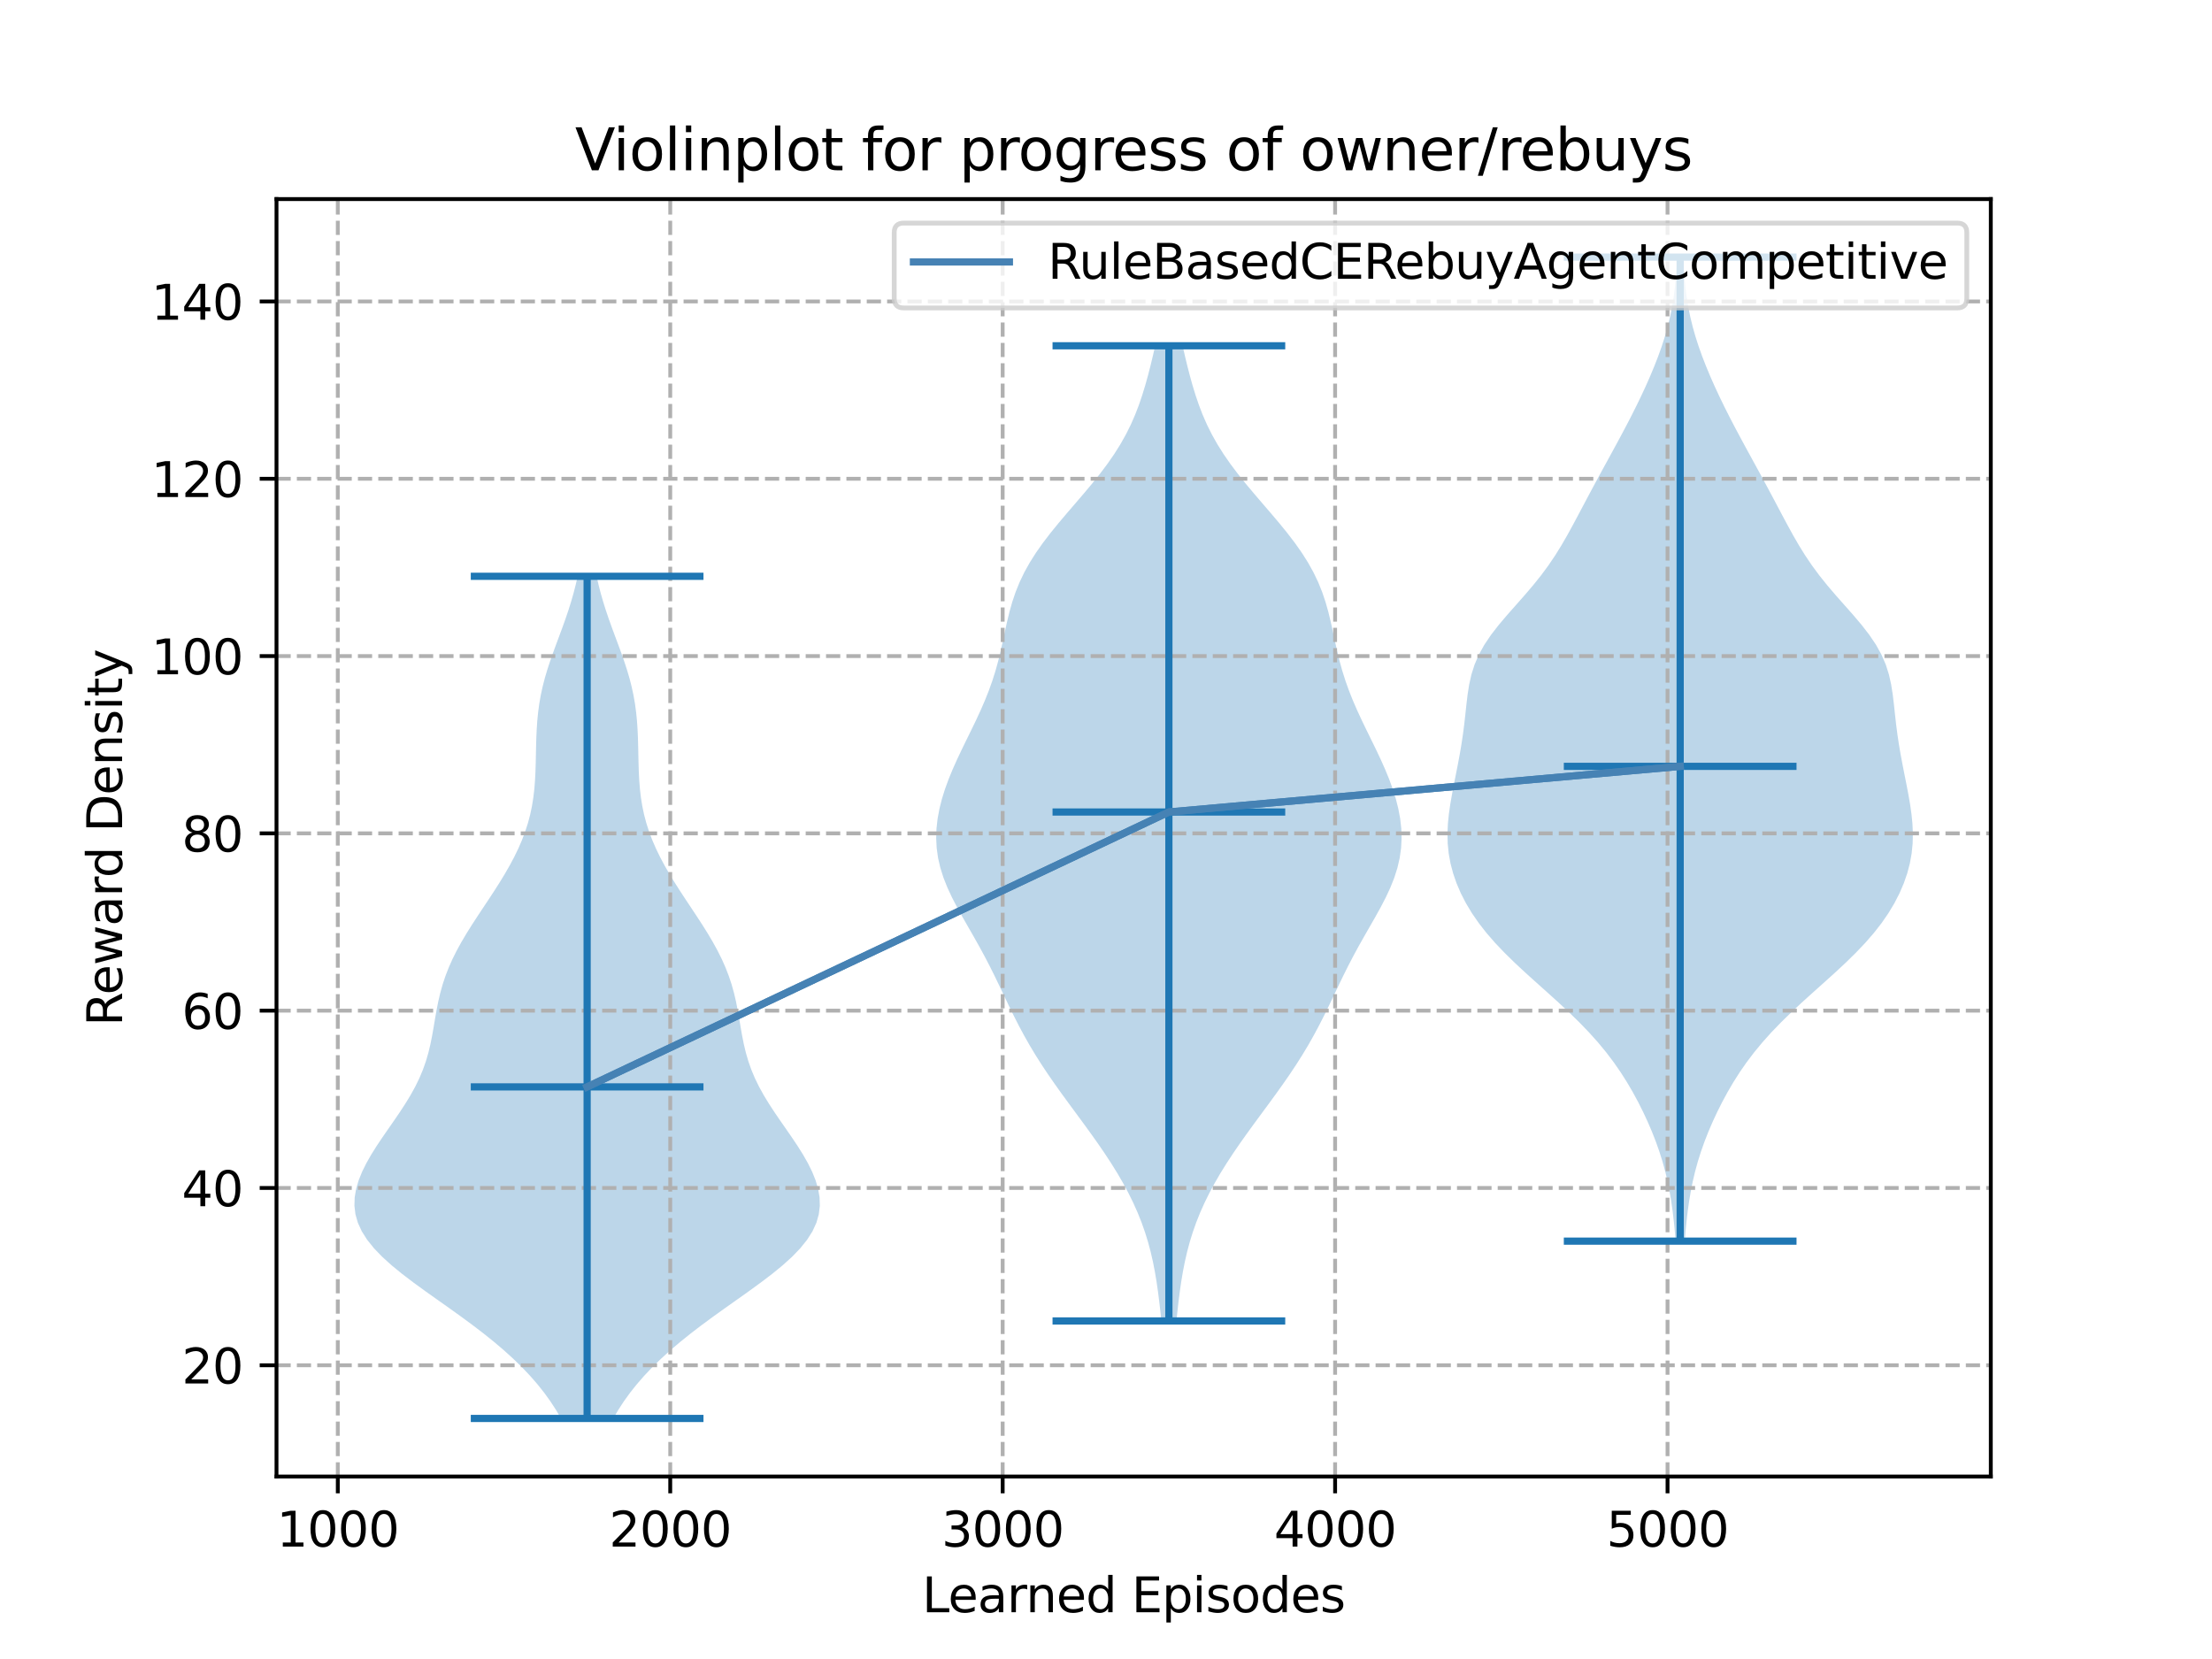 <?xml version="1.0" encoding="utf-8" standalone="no"?>
<!DOCTYPE svg PUBLIC "-//W3C//DTD SVG 1.1//EN"
  "http://www.w3.org/Graphics/SVG/1.1/DTD/svg11.dtd">
<svg xmlns:xlink="http://www.w3.org/1999/xlink" width="460.8pt" height="345.6pt" viewBox="0 0 460.8 345.6" xmlns="http://www.w3.org/2000/svg" version="1.1">
 <defs>
  <style type="text/css">*{stroke-linejoin: round; stroke-linecap: butt}</style>
 </defs>
 <g id="figure_1">
  <g id="patch_1">
   <path d="M 0 345.6 
L 460.8 345.6 
L 460.8 0 
L 0 0 
z
" style="fill: #ffffff"/>
  </g>
  <g id="axes_1">
   <g id="patch_2">
    <path d="M 57.6 307.584 
L 414.72 307.584 
L 414.72 41.472 
L 57.6 41.472 
z
" style="fill: #ffffff"/>
   </g>
   <g id="PolyCollection_1">
    <path d="M 127.763 295.488 
L 116.856 295.488 
L 115.825 293.716 
L 114.673 291.944 
L 113.396 290.172 
L 111.988 288.4 
L 110.447 286.627 
L 108.768 284.855 
L 106.952 283.083 
L 105 281.311 
L 102.916 279.539 
L 100.708 277.767 
L 98.389 275.995 
L 95.98 274.223 
L 93.507 272.451 
L 91.003 270.679 
L 88.51 268.906 
L 86.075 267.134 
L 83.748 265.362 
L 81.581 263.59 
L 79.623 261.818 
L 77.915 260.046 
L 76.489 258.274 
L 75.366 256.502 
L 74.553 254.73 
L 74.046 252.958 
L 73.833 251.185 
L 73.891 249.413 
L 74.197 247.641 
L 74.721 245.869 
L 75.435 244.097 
L 76.311 242.325 
L 77.319 240.553 
L 78.429 238.781 
L 79.613 237.009 
L 80.837 235.237 
L 82.07 233.464 
L 83.281 231.692 
L 84.439 229.92 
L 85.518 228.148 
L 86.497 226.376 
L 87.362 224.604 
L 88.105 222.832 
L 88.729 221.06 
L 89.244 219.288 
L 89.668 217.515 
L 90.022 215.743 
L 90.334 213.971 
L 90.631 212.199 
L 90.943 210.427 
L 91.294 208.655 
L 91.707 206.883 
L 92.2 205.111 
L 92.787 203.339 
L 93.473 201.567 
L 94.26 199.794 
L 95.146 198.022 
L 96.119 196.25 
L 97.169 194.478 
L 98.278 192.706 
L 99.43 190.934 
L 100.604 189.162 
L 101.781 187.39 
L 102.943 185.618 
L 104.073 183.846 
L 105.154 182.073 
L 106.173 180.301 
L 107.118 178.529 
L 107.979 176.757 
L 108.746 174.985 
L 109.415 173.213 
L 109.984 171.441 
L 110.452 169.669 
L 110.823 167.897 
L 111.106 166.125 
L 111.312 164.352 
L 111.452 162.58 
L 111.543 160.808 
L 111.599 159.036 
L 111.638 157.264 
L 111.675 155.492 
L 111.726 153.72 
L 111.805 151.948 
L 111.925 150.176 
L 112.099 148.403 
L 112.337 146.631 
L 112.645 144.859 
L 113.027 143.087 
L 113.482 141.315 
L 114.004 139.543 
L 114.583 137.771 
L 115.206 135.999 
L 115.856 134.227 
L 116.517 132.455 
L 117.173 130.682 
L 117.807 128.91 
L 118.407 127.138 
L 118.965 125.366 
L 119.474 123.594 
L 119.93 121.822 
L 120.335 120.05 
L 124.284 120.05 
L 124.284 120.05 
L 124.688 121.822 
L 125.145 123.594 
L 125.654 125.366 
L 126.211 127.138 
L 126.812 128.91 
L 127.446 130.682 
L 128.101 132.455 
L 128.762 134.227 
L 129.413 135.999 
L 130.036 137.771 
L 130.615 139.543 
L 131.137 141.315 
L 131.591 143.087 
L 131.973 144.859 
L 132.282 146.631 
L 132.519 148.403 
L 132.694 150.176 
L 132.814 151.948 
L 132.893 153.72 
L 132.943 155.492 
L 132.98 157.264 
L 133.019 159.036 
L 133.076 160.808 
L 133.167 162.58 
L 133.307 164.352 
L 133.512 166.125 
L 133.795 167.897 
L 134.167 169.669 
L 134.635 171.441 
L 135.203 173.213 
L 135.872 174.985 
L 136.64 176.757 
L 137.5 178.529 
L 138.445 180.301 
L 139.465 182.073 
L 140.546 183.846 
L 141.676 185.618 
L 142.838 187.39 
L 144.015 189.162 
L 145.189 190.934 
L 146.34 192.706 
L 147.45 194.478 
L 148.499 196.25 
L 149.473 198.022 
L 150.358 199.794 
L 151.146 201.567 
L 151.832 203.339 
L 152.418 205.111 
L 152.912 206.883 
L 153.325 208.655 
L 153.676 210.427 
L 153.987 212.199 
L 154.285 213.971 
L 154.597 215.743 
L 154.951 217.515 
L 155.374 219.288 
L 155.89 221.06 
L 156.514 222.832 
L 157.257 224.604 
L 158.121 226.376 
L 159.1 228.148 
L 160.179 229.92 
L 161.337 231.692 
L 162.548 233.464 
L 163.782 235.237 
L 165.006 237.009 
L 166.189 238.781 
L 167.3 240.553 
L 168.308 242.325 
L 169.183 244.097 
L 169.898 245.869 
L 170.422 247.641 
L 170.727 249.413 
L 170.786 251.185 
L 170.572 252.958 
L 170.066 254.73 
L 169.253 256.502 
L 168.13 258.274 
L 166.704 260.046 
L 164.996 261.818 
L 163.037 263.59 
L 160.871 265.362 
L 158.544 267.134 
L 156.109 268.906 
L 153.615 270.679 
L 151.112 272.451 
L 148.638 274.223 
L 146.229 275.995 
L 143.911 277.767 
L 141.703 279.539 
L 139.619 281.311 
L 137.666 283.083 
L 135.85 284.855 
L 134.172 286.627 
L 132.63 288.4 
L 131.223 290.172 
L 129.945 291.944 
L 128.794 293.716 
L 127.763 295.488 
z
" clip-path="url(#pac51ad32ce)" style="fill: #1f77b4; fill-opacity: 0.3"/>
   </g>
   <g id="PolyCollection_2">
    <path d="M 245.068 275.174 
L 241.933 275.174 
L 241.719 273.122 
L 241.484 271.07 
L 241.223 269.018 
L 240.925 266.966 
L 240.581 264.915 
L 240.18 262.863 
L 239.71 260.811 
L 239.163 258.759 
L 238.53 256.707 
L 237.806 254.655 
L 236.986 252.603 
L 236.07 250.551 
L 235.058 248.499 
L 233.953 246.447 
L 232.76 244.395 
L 231.487 242.344 
L 230.142 240.292 
L 228.735 238.24 
L 227.279 236.188 
L 225.789 234.136 
L 224.279 232.084 
L 222.767 230.032 
L 221.268 227.98 
L 219.8 225.928 
L 218.376 223.876 
L 217.009 221.824 
L 215.707 219.773 
L 214.475 217.721 
L 213.312 215.669 
L 212.214 213.617 
L 211.17 211.565 
L 210.167 209.513 
L 209.187 207.461 
L 208.211 205.409 
L 207.22 203.357 
L 206.197 201.305 
L 205.131 199.253 
L 204.018 197.202 
L 202.865 195.15 
L 201.688 193.098 
L 200.515 191.046 
L 199.377 188.994 
L 198.313 186.942 
L 197.358 184.89 
L 196.543 182.838 
L 195.892 180.786 
L 195.419 178.734 
L 195.131 176.683 
L 195.024 174.631 
L 195.092 172.579 
L 195.323 170.527 
L 195.704 168.475 
L 196.222 166.423 
L 196.864 164.371 
L 197.614 162.319 
L 198.456 160.267 
L 199.372 158.215 
L 200.341 156.163 
L 201.341 154.112 
L 202.348 152.06 
L 203.338 150.008 
L 204.288 147.956 
L 205.178 145.904 
L 205.995 143.852 
L 206.728 141.8 
L 207.376 139.748 
L 207.945 137.696 
L 208.447 135.644 
L 208.905 133.592 
L 209.344 131.541 
L 209.796 129.489 
L 210.296 127.437 
L 210.877 125.385 
L 211.57 123.333 
L 212.399 121.281 
L 213.381 119.229 
L 214.524 117.177 
L 215.825 115.125 
L 217.273 113.073 
L 218.845 111.021 
L 220.516 108.97 
L 222.251 106.918 
L 224.016 104.866 
L 225.775 102.814 
L 227.492 100.762 
L 229.136 98.71 
L 230.68 96.658 
L 232.104 94.606 
L 233.396 92.554 
L 234.551 90.502 
L 235.572 88.45 
L 236.469 86.399 
L 237.258 84.347 
L 237.956 82.295 
L 238.582 80.243 
L 239.152 78.191 
L 239.68 76.139 
L 240.173 74.087 
L 240.637 72.035 
L 246.364 72.035 
L 246.364 72.035 
L 246.828 74.087 
L 247.322 76.139 
L 247.849 78.191 
L 248.419 80.243 
L 249.045 82.295 
L 249.744 84.347 
L 250.532 86.399 
L 251.43 88.45 
L 252.451 90.502 
L 253.606 92.554 
L 254.897 94.606 
L 256.321 96.658 
L 257.866 98.71 
L 259.51 100.762 
L 261.227 102.814 
L 262.985 104.866 
L 264.75 106.918 
L 266.486 108.97 
L 268.156 111.021 
L 269.729 113.073 
L 271.176 115.125 
L 272.477 117.177 
L 273.62 119.229 
L 274.603 121.281 
L 275.432 123.333 
L 276.124 125.385 
L 276.706 127.437 
L 277.205 129.489 
L 277.658 131.541 
L 278.097 133.592 
L 278.554 135.644 
L 279.057 137.696 
L 279.625 139.748 
L 280.274 141.8 
L 281.007 143.852 
L 281.823 145.904 
L 282.714 147.956 
L 283.664 150.008 
L 284.653 152.06 
L 285.66 154.112 
L 286.66 156.163 
L 287.63 158.215 
L 288.546 160.267 
L 289.388 162.319 
L 290.138 164.371 
L 290.779 166.423 
L 291.297 168.475 
L 291.679 170.527 
L 291.91 172.579 
L 291.977 174.631 
L 291.871 176.683 
L 291.582 178.734 
L 291.11 180.786 
L 290.459 182.838 
L 289.644 184.89 
L 288.689 186.942 
L 287.624 188.994 
L 286.487 191.046 
L 285.313 193.098 
L 284.137 195.15 
L 282.984 197.202 
L 281.871 199.253 
L 280.805 201.305 
L 279.782 203.357 
L 278.791 205.409 
L 277.815 207.461 
L 276.835 209.513 
L 275.831 211.565 
L 274.788 213.617 
L 273.689 215.669 
L 272.527 217.721 
L 271.295 219.773 
L 269.993 221.824 
L 268.626 223.876 
L 267.202 225.928 
L 265.733 227.98 
L 264.235 230.032 
L 262.722 232.084 
L 261.212 234.136 
L 259.722 236.188 
L 258.267 238.24 
L 256.86 240.292 
L 255.514 242.344 
L 254.241 244.395 
L 253.048 246.447 
L 251.943 248.499 
L 250.931 250.551 
L 250.015 252.603 
L 249.196 254.655 
L 248.471 256.707 
L 247.839 258.759 
L 247.291 260.811 
L 246.822 262.863 
L 246.42 264.915 
L 246.076 266.966 
L 245.779 269.018 
L 245.517 271.07 
L 245.283 273.122 
L 245.068 275.174 
z
" clip-path="url(#pac51ad32ce)" style="fill: #1f77b4; fill-opacity: 0.3"/>
   </g>
   <g id="PolyCollection_3">
    <path d="M 350.952 258.554 
L 349.069 258.554 
L 348.892 256.483 
L 348.686 254.413 
L 348.443 252.342 
L 348.153 250.271 
L 347.807 248.201 
L 347.393 246.13 
L 346.905 244.06 
L 346.336 241.989 
L 345.686 239.919 
L 344.953 237.848 
L 344.141 235.777 
L 343.253 233.707 
L 342.29 231.636 
L 341.251 229.566 
L 340.129 227.495 
L 338.916 225.425 
L 337.599 223.354 
L 336.163 221.284 
L 334.594 219.213 
L 332.884 217.142 
L 331.027 215.072 
L 329.03 213.001 
L 326.908 210.931 
L 324.686 208.86 
L 322.397 206.79 
L 320.083 204.719 
L 317.789 202.648 
L 315.563 200.578 
L 313.446 198.507 
L 311.474 196.437 
L 309.673 194.366 
L 308.056 192.296 
L 306.627 190.225 
L 305.383 188.155 
L 304.32 186.084 
L 303.431 184.013 
L 302.714 181.943 
L 302.168 179.872 
L 301.792 177.802 
L 301.584 175.731 
L 301.534 173.661 
L 301.625 171.59 
L 301.833 169.519 
L 302.132 167.449 
L 302.494 165.378 
L 302.892 163.308 
L 303.304 161.237 
L 303.712 159.167 
L 304.098 157.096 
L 304.451 155.026 
L 304.761 152.955 
L 305.028 150.884 
L 305.261 148.814 
L 305.482 146.743 
L 305.731 144.673 
L 306.057 142.602 
L 306.52 140.532 
L 307.176 138.461 
L 308.068 136.39 
L 309.216 134.32 
L 310.611 132.249 
L 312.217 130.179 
L 313.972 128.108 
L 315.802 126.038 
L 317.632 123.967 
L 319.398 121.897 
L 321.056 119.826 
L 322.583 117.755 
L 323.981 115.685 
L 325.265 113.614 
L 326.463 111.544 
L 327.602 109.473 
L 328.709 107.403 
L 329.806 105.332 
L 330.904 103.261 
L 332.012 101.191 
L 333.131 99.12 
L 334.259 97.05 
L 335.391 94.979 
L 336.521 92.909 
L 337.639 90.838 
L 338.739 88.768 
L 339.813 86.697 
L 340.854 84.626 
L 341.858 82.556 
L 342.82 80.485 
L 343.736 78.415 
L 344.601 76.344 
L 345.408 74.274 
L 346.15 72.203 
L 346.819 70.132 
L 347.406 68.062 
L 347.909 65.991 
L 348.326 63.921 
L 348.662 61.85 
L 348.924 59.78 
L 349.125 57.709 
L 349.278 55.639 
L 349.396 53.568 
L 350.625 53.568 
L 350.625 53.568 
L 350.743 55.639 
L 350.896 57.709 
L 351.097 59.78 
L 351.36 61.85 
L 351.695 63.921 
L 352.112 65.991 
L 352.615 68.062 
L 353.203 70.132 
L 353.871 72.203 
L 354.613 74.274 
L 355.42 76.344 
L 356.285 78.415 
L 357.201 80.485 
L 358.163 82.556 
L 359.167 84.626 
L 360.208 86.697 
L 361.282 88.768 
L 362.382 90.838 
L 363.501 92.909 
L 364.63 94.979 
L 365.762 97.05 
L 366.89 99.12 
L 368.009 101.191 
L 369.117 103.261 
L 370.216 105.332 
L 371.312 107.403 
L 372.419 109.473 
L 373.559 111.544 
L 374.756 113.614 
L 376.04 115.685 
L 377.438 117.755 
L 378.966 119.826 
L 380.623 121.897 
L 382.39 123.967 
L 384.22 126.038 
L 386.049 128.108 
L 387.804 130.179 
L 389.41 132.249 
L 390.805 134.32 
L 391.953 136.39 
L 392.845 138.461 
L 393.501 140.532 
L 393.964 142.602 
L 394.291 144.673 
L 394.539 146.743 
L 394.761 148.814 
L 394.993 150.884 
L 395.26 152.955 
L 395.571 155.026 
L 395.923 157.096 
L 396.31 159.167 
L 396.717 161.237 
L 397.129 163.308 
L 397.528 165.378 
L 397.89 167.449 
L 398.188 169.519 
L 398.397 171.59 
L 398.487 173.661 
L 398.437 175.731 
L 398.229 177.802 
L 397.854 179.872 
L 397.308 181.943 
L 396.59 184.013 
L 395.701 186.084 
L 394.638 188.155 
L 393.395 190.225 
L 391.966 192.296 
L 390.349 194.366 
L 388.547 196.437 
L 386.575 198.507 
L 384.459 200.578 
L 382.232 202.648 
L 379.939 204.719 
L 377.625 206.79 
L 375.336 208.86 
L 373.113 210.931 
L 370.991 213.001 
L 368.994 215.072 
L 367.138 217.142 
L 365.427 219.213 
L 363.858 221.284 
L 362.422 223.354 
L 361.105 225.425 
L 359.892 227.495 
L 358.771 229.566 
L 357.731 231.636 
L 356.768 233.707 
L 355.88 235.777 
L 355.068 237.848 
L 354.336 239.919 
L 353.685 241.989 
L 353.117 244.06 
L 352.628 246.13 
L 352.215 248.201 
L 351.868 250.271 
L 351.578 252.342 
L 351.336 254.413 
L 351.13 256.483 
L 350.952 258.554 
z
" clip-path="url(#pac51ad32ce)" style="fill: #1f77b4; fill-opacity: 0.3"/>
   </g>
   <g id="matplotlib.axis_1">
    <g id="xtick_1">
     <g id="line2d_1">
      <path d="M 70.37 307.584 
L 70.37 41.472 
" clip-path="url(#pac51ad32ce)" style="fill: none; stroke-dasharray: 2.96,1.28; stroke-dashoffset: 0; stroke: #b0b0b0; stroke-width: 0.8"/>
     </g>
     <g id="line2d_2">
      <defs>
       <path id="m421877cfd4" d="M 0 0 
L 0 3.5 
" style="stroke: #000000; stroke-width: 0.8"/>
      </defs>
      <g>
       <use xlink:href="#m421877cfd4" x="70.37" y="307.584" style="stroke: #000000; stroke-width: 0.8"/>
      </g>
     </g>
     <g id="text_1">
      <!-- 1000 -->
      <g transform="translate(57.645 322.182)scale(0.1 -0.1)">
       <defs>
        <path id="DejaVuSans-31" d="M 794 531 
L 1825 531 
L 1825 4091 
L 703 3866 
L 703 4441 
L 1819 4666 
L 2450 4666 
L 2450 531 
L 3481 531 
L 3481 0 
L 794 0 
L 794 531 
z
" transform="scale(0.016)"/>
        <path id="DejaVuSans-30" d="M 2034 4250 
Q 1547 4250 1301 3770 
Q 1056 3291 1056 2328 
Q 1056 1369 1301 889 
Q 1547 409 2034 409 
Q 2525 409 2770 889 
Q 3016 1369 3016 2328 
Q 3016 3291 2770 3770 
Q 2525 4250 2034 4250 
z
M 2034 4750 
Q 2819 4750 3233 4129 
Q 3647 3509 3647 2328 
Q 3647 1150 3233 529 
Q 2819 -91 2034 -91 
Q 1250 -91 836 529 
Q 422 1150 422 2328 
Q 422 3509 836 4129 
Q 1250 4750 2034 4750 
z
" transform="scale(0.016)"/>
       </defs>
       <use xlink:href="#DejaVuSans-31"/>
       <use xlink:href="#DejaVuSans-30" x="63.623"/>
       <use xlink:href="#DejaVuSans-30" x="127.246"/>
       <use xlink:href="#DejaVuSans-30" x="190.869"/>
      </g>
     </g>
    </g>
    <g id="xtick_2">
     <g id="line2d_3">
      <path d="M 139.622 307.584 
L 139.622 41.472 
" clip-path="url(#pac51ad32ce)" style="fill: none; stroke-dasharray: 2.96,1.28; stroke-dashoffset: 0; stroke: #b0b0b0; stroke-width: 0.8"/>
     </g>
     <g id="line2d_4">
      <g>
       <use xlink:href="#m421877cfd4" x="139.622" y="307.584" style="stroke: #000000; stroke-width: 0.8"/>
      </g>
     </g>
     <g id="text_2">
      <!-- 2000 -->
      <g transform="translate(126.897 322.182)scale(0.1 -0.1)">
       <defs>
        <path id="DejaVuSans-32" d="M 1228 531 
L 3431 531 
L 3431 0 
L 469 0 
L 469 531 
Q 828 903 1448 1529 
Q 2069 2156 2228 2338 
Q 2531 2678 2651 2914 
Q 2772 3150 2772 3378 
Q 2772 3750 2511 3984 
Q 2250 4219 1831 4219 
Q 1534 4219 1204 4116 
Q 875 4013 500 3803 
L 500 4441 
Q 881 4594 1212 4672 
Q 1544 4750 1819 4750 
Q 2544 4750 2975 4387 
Q 3406 4025 3406 3419 
Q 3406 3131 3298 2873 
Q 3191 2616 2906 2266 
Q 2828 2175 2409 1742 
Q 1991 1309 1228 531 
z
" transform="scale(0.016)"/>
       </defs>
       <use xlink:href="#DejaVuSans-32"/>
       <use xlink:href="#DejaVuSans-30" x="63.623"/>
       <use xlink:href="#DejaVuSans-30" x="127.246"/>
       <use xlink:href="#DejaVuSans-30" x="190.869"/>
      </g>
     </g>
    </g>
    <g id="xtick_3">
     <g id="line2d_5">
      <path d="M 208.875 307.584 
L 208.875 41.472 
" clip-path="url(#pac51ad32ce)" style="fill: none; stroke-dasharray: 2.96,1.28; stroke-dashoffset: 0; stroke: #b0b0b0; stroke-width: 0.8"/>
     </g>
     <g id="line2d_6">
      <g>
       <use xlink:href="#m421877cfd4" x="208.875" y="307.584" style="stroke: #000000; stroke-width: 0.8"/>
      </g>
     </g>
     <g id="text_3">
      <!-- 3000 -->
      <g transform="translate(196.15 322.182)scale(0.1 -0.1)">
       <defs>
        <path id="DejaVuSans-33" d="M 2597 2516 
Q 3050 2419 3304 2112 
Q 3559 1806 3559 1356 
Q 3559 666 3084 287 
Q 2609 -91 1734 -91 
Q 1441 -91 1130 -33 
Q 819 25 488 141 
L 488 750 
Q 750 597 1062 519 
Q 1375 441 1716 441 
Q 2309 441 2620 675 
Q 2931 909 2931 1356 
Q 2931 1769 2642 2001 
Q 2353 2234 1838 2234 
L 1294 2234 
L 1294 2753 
L 1863 2753 
Q 2328 2753 2575 2939 
Q 2822 3125 2822 3475 
Q 2822 3834 2567 4026 
Q 2313 4219 1838 4219 
Q 1578 4219 1281 4162 
Q 984 4106 628 3988 
L 628 4550 
Q 988 4650 1302 4700 
Q 1616 4750 1894 4750 
Q 2613 4750 3031 4423 
Q 3450 4097 3450 3541 
Q 3450 3153 3228 2886 
Q 3006 2619 2597 2516 
z
" transform="scale(0.016)"/>
       </defs>
       <use xlink:href="#DejaVuSans-33"/>
       <use xlink:href="#DejaVuSans-30" x="63.623"/>
       <use xlink:href="#DejaVuSans-30" x="127.246"/>
       <use xlink:href="#DejaVuSans-30" x="190.869"/>
      </g>
     </g>
    </g>
    <g id="xtick_4">
     <g id="line2d_7">
      <path d="M 278.127 307.584 
L 278.127 41.472 
" clip-path="url(#pac51ad32ce)" style="fill: none; stroke-dasharray: 2.96,1.28; stroke-dashoffset: 0; stroke: #b0b0b0; stroke-width: 0.8"/>
     </g>
     <g id="line2d_8">
      <g>
       <use xlink:href="#m421877cfd4" x="278.127" y="307.584" style="stroke: #000000; stroke-width: 0.8"/>
      </g>
     </g>
     <g id="text_4">
      <!-- 4000 -->
      <g transform="translate(265.402 322.182)scale(0.1 -0.1)">
       <defs>
        <path id="DejaVuSans-34" d="M 2419 4116 
L 825 1625 
L 2419 1625 
L 2419 4116 
z
M 2253 4666 
L 3047 4666 
L 3047 1625 
L 3713 1625 
L 3713 1100 
L 3047 1100 
L 3047 0 
L 2419 0 
L 2419 1100 
L 313 1100 
L 313 1709 
L 2253 4666 
z
" transform="scale(0.016)"/>
       </defs>
       <use xlink:href="#DejaVuSans-34"/>
       <use xlink:href="#DejaVuSans-30" x="63.623"/>
       <use xlink:href="#DejaVuSans-30" x="127.246"/>
       <use xlink:href="#DejaVuSans-30" x="190.869"/>
      </g>
     </g>
    </g>
    <g id="xtick_5">
     <g id="line2d_9">
      <path d="M 347.379 307.584 
L 347.379 41.472 
" clip-path="url(#pac51ad32ce)" style="fill: none; stroke-dasharray: 2.96,1.28; stroke-dashoffset: 0; stroke: #b0b0b0; stroke-width: 0.8"/>
     </g>
     <g id="line2d_10">
      <g>
       <use xlink:href="#m421877cfd4" x="347.379" y="307.584" style="stroke: #000000; stroke-width: 0.8"/>
      </g>
     </g>
     <g id="text_5">
      <!-- 5000 -->
      <g transform="translate(334.654 322.182)scale(0.1 -0.1)">
       <defs>
        <path id="DejaVuSans-35" d="M 691 4666 
L 3169 4666 
L 3169 4134 
L 1269 4134 
L 1269 2991 
Q 1406 3038 1543 3061 
Q 1681 3084 1819 3084 
Q 2600 3084 3056 2656 
Q 3513 2228 3513 1497 
Q 3513 744 3044 326 
Q 2575 -91 1722 -91 
Q 1428 -91 1123 -41 
Q 819 9 494 109 
L 494 744 
Q 775 591 1075 516 
Q 1375 441 1709 441 
Q 2250 441 2565 725 
Q 2881 1009 2881 1497 
Q 2881 1984 2565 2268 
Q 2250 2553 1709 2553 
Q 1456 2553 1204 2497 
Q 953 2441 691 2322 
L 691 4666 
z
" transform="scale(0.016)"/>
       </defs>
       <use xlink:href="#DejaVuSans-35"/>
       <use xlink:href="#DejaVuSans-30" x="63.623"/>
       <use xlink:href="#DejaVuSans-30" x="127.246"/>
       <use xlink:href="#DejaVuSans-30" x="190.869"/>
      </g>
     </g>
    </g>
    <g id="text_6">
     <!-- Learned Episodes -->
     <g transform="translate(192.102 335.861)scale(0.1 -0.1)">
      <defs>
       <path id="DejaVuSans-4c" d="M 628 4666 
L 1259 4666 
L 1259 531 
L 3531 531 
L 3531 0 
L 628 0 
L 628 4666 
z
" transform="scale(0.016)"/>
       <path id="DejaVuSans-65" d="M 3597 1894 
L 3597 1613 
L 953 1613 
Q 991 1019 1311 708 
Q 1631 397 2203 397 
Q 2534 397 2845 478 
Q 3156 559 3463 722 
L 3463 178 
Q 3153 47 2828 -22 
Q 2503 -91 2169 -91 
Q 1331 -91 842 396 
Q 353 884 353 1716 
Q 353 2575 817 3079 
Q 1281 3584 2069 3584 
Q 2775 3584 3186 3129 
Q 3597 2675 3597 1894 
z
M 3022 2063 
Q 3016 2534 2758 2815 
Q 2500 3097 2075 3097 
Q 1594 3097 1305 2825 
Q 1016 2553 972 2059 
L 3022 2063 
z
" transform="scale(0.016)"/>
       <path id="DejaVuSans-61" d="M 2194 1759 
Q 1497 1759 1228 1600 
Q 959 1441 959 1056 
Q 959 750 1161 570 
Q 1363 391 1709 391 
Q 2188 391 2477 730 
Q 2766 1069 2766 1631 
L 2766 1759 
L 2194 1759 
z
M 3341 1997 
L 3341 0 
L 2766 0 
L 2766 531 
Q 2569 213 2275 61 
Q 1981 -91 1556 -91 
Q 1019 -91 701 211 
Q 384 513 384 1019 
Q 384 1609 779 1909 
Q 1175 2209 1959 2209 
L 2766 2209 
L 2766 2266 
Q 2766 2663 2505 2880 
Q 2244 3097 1772 3097 
Q 1472 3097 1187 3025 
Q 903 2953 641 2809 
L 641 3341 
Q 956 3463 1253 3523 
Q 1550 3584 1831 3584 
Q 2591 3584 2966 3190 
Q 3341 2797 3341 1997 
z
" transform="scale(0.016)"/>
       <path id="DejaVuSans-72" d="M 2631 2963 
Q 2534 3019 2420 3045 
Q 2306 3072 2169 3072 
Q 1681 3072 1420 2755 
Q 1159 2438 1159 1844 
L 1159 0 
L 581 0 
L 581 3500 
L 1159 3500 
L 1159 2956 
Q 1341 3275 1631 3429 
Q 1922 3584 2338 3584 
Q 2397 3584 2469 3576 
Q 2541 3569 2628 3553 
L 2631 2963 
z
" transform="scale(0.016)"/>
       <path id="DejaVuSans-6e" d="M 3513 2113 
L 3513 0 
L 2938 0 
L 2938 2094 
Q 2938 2591 2744 2837 
Q 2550 3084 2163 3084 
Q 1697 3084 1428 2787 
Q 1159 2491 1159 1978 
L 1159 0 
L 581 0 
L 581 3500 
L 1159 3500 
L 1159 2956 
Q 1366 3272 1645 3428 
Q 1925 3584 2291 3584 
Q 2894 3584 3203 3211 
Q 3513 2838 3513 2113 
z
" transform="scale(0.016)"/>
       <path id="DejaVuSans-64" d="M 2906 2969 
L 2906 4863 
L 3481 4863 
L 3481 0 
L 2906 0 
L 2906 525 
Q 2725 213 2448 61 
Q 2172 -91 1784 -91 
Q 1150 -91 751 415 
Q 353 922 353 1747 
Q 353 2572 751 3078 
Q 1150 3584 1784 3584 
Q 2172 3584 2448 3432 
Q 2725 3281 2906 2969 
z
M 947 1747 
Q 947 1113 1208 752 
Q 1469 391 1925 391 
Q 2381 391 2643 752 
Q 2906 1113 2906 1747 
Q 2906 2381 2643 2742 
Q 2381 3103 1925 3103 
Q 1469 3103 1208 2742 
Q 947 2381 947 1747 
z
" transform="scale(0.016)"/>
       <path id="DejaVuSans-20" transform="scale(0.016)"/>
       <path id="DejaVuSans-45" d="M 628 4666 
L 3578 4666 
L 3578 4134 
L 1259 4134 
L 1259 2753 
L 3481 2753 
L 3481 2222 
L 1259 2222 
L 1259 531 
L 3634 531 
L 3634 0 
L 628 0 
L 628 4666 
z
" transform="scale(0.016)"/>
       <path id="DejaVuSans-70" d="M 1159 525 
L 1159 -1331 
L 581 -1331 
L 581 3500 
L 1159 3500 
L 1159 2969 
Q 1341 3281 1617 3432 
Q 1894 3584 2278 3584 
Q 2916 3584 3314 3078 
Q 3713 2572 3713 1747 
Q 3713 922 3314 415 
Q 2916 -91 2278 -91 
Q 1894 -91 1617 61 
Q 1341 213 1159 525 
z
M 3116 1747 
Q 3116 2381 2855 2742 
Q 2594 3103 2138 3103 
Q 1681 3103 1420 2742 
Q 1159 2381 1159 1747 
Q 1159 1113 1420 752 
Q 1681 391 2138 391 
Q 2594 391 2855 752 
Q 3116 1113 3116 1747 
z
" transform="scale(0.016)"/>
       <path id="DejaVuSans-69" d="M 603 3500 
L 1178 3500 
L 1178 0 
L 603 0 
L 603 3500 
z
M 603 4863 
L 1178 4863 
L 1178 4134 
L 603 4134 
L 603 4863 
z
" transform="scale(0.016)"/>
       <path id="DejaVuSans-73" d="M 2834 3397 
L 2834 2853 
Q 2591 2978 2328 3040 
Q 2066 3103 1784 3103 
Q 1356 3103 1142 2972 
Q 928 2841 928 2578 
Q 928 2378 1081 2264 
Q 1234 2150 1697 2047 
L 1894 2003 
Q 2506 1872 2764 1633 
Q 3022 1394 3022 966 
Q 3022 478 2636 193 
Q 2250 -91 1575 -91 
Q 1294 -91 989 -36 
Q 684 19 347 128 
L 347 722 
Q 666 556 975 473 
Q 1284 391 1588 391 
Q 1994 391 2212 530 
Q 2431 669 2431 922 
Q 2431 1156 2273 1281 
Q 2116 1406 1581 1522 
L 1381 1569 
Q 847 1681 609 1914 
Q 372 2147 372 2553 
Q 372 3047 722 3315 
Q 1072 3584 1716 3584 
Q 2034 3584 2315 3537 
Q 2597 3491 2834 3397 
z
" transform="scale(0.016)"/>
       <path id="DejaVuSans-6f" d="M 1959 3097 
Q 1497 3097 1228 2736 
Q 959 2375 959 1747 
Q 959 1119 1226 758 
Q 1494 397 1959 397 
Q 2419 397 2687 759 
Q 2956 1122 2956 1747 
Q 2956 2369 2687 2733 
Q 2419 3097 1959 3097 
z
M 1959 3584 
Q 2709 3584 3137 3096 
Q 3566 2609 3566 1747 
Q 3566 888 3137 398 
Q 2709 -91 1959 -91 
Q 1206 -91 779 398 
Q 353 888 353 1747 
Q 353 2609 779 3096 
Q 1206 3584 1959 3584 
z
" transform="scale(0.016)"/>
      </defs>
      <use xlink:href="#DejaVuSans-4c"/>
      <use xlink:href="#DejaVuSans-65" x="53.963"/>
      <use xlink:href="#DejaVuSans-61" x="115.486"/>
      <use xlink:href="#DejaVuSans-72" x="176.766"/>
      <use xlink:href="#DejaVuSans-6e" x="216.129"/>
      <use xlink:href="#DejaVuSans-65" x="279.508"/>
      <use xlink:href="#DejaVuSans-64" x="341.031"/>
      <use xlink:href="#DejaVuSans-20" x="404.508"/>
      <use xlink:href="#DejaVuSans-45" x="436.295"/>
      <use xlink:href="#DejaVuSans-70" x="499.479"/>
      <use xlink:href="#DejaVuSans-69" x="562.955"/>
      <use xlink:href="#DejaVuSans-73" x="590.738"/>
      <use xlink:href="#DejaVuSans-6f" x="642.838"/>
      <use xlink:href="#DejaVuSans-64" x="704.02"/>
      <use xlink:href="#DejaVuSans-65" x="767.496"/>
      <use xlink:href="#DejaVuSans-73" x="829.02"/>
     </g>
    </g>
   </g>
   <g id="matplotlib.axis_2">
    <g id="ytick_1">
     <g id="line2d_11">
      <path d="M 57.6 284.408 
L 414.72 284.408 
" clip-path="url(#pac51ad32ce)" style="fill: none; stroke-dasharray: 2.96,1.28; stroke-dashoffset: 0; stroke: #b0b0b0; stroke-width: 0.8"/>
     </g>
     <g id="line2d_12">
      <defs>
       <path id="mff0710a706" d="M 0 0 
L -3.5 0 
" style="stroke: #000000; stroke-width: 0.8"/>
      </defs>
      <g>
       <use xlink:href="#mff0710a706" x="57.6" y="284.408" style="stroke: #000000; stroke-width: 0.8"/>
      </g>
     </g>
     <g id="text_7">
      <!-- 20 -->
      <g transform="translate(37.875 288.207)scale(0.1 -0.1)">
       <use xlink:href="#DejaVuSans-32"/>
       <use xlink:href="#DejaVuSans-30" x="63.623"/>
      </g>
     </g>
    </g>
    <g id="ytick_2">
     <g id="line2d_13">
      <path d="M 57.6 247.473 
L 414.72 247.473 
" clip-path="url(#pac51ad32ce)" style="fill: none; stroke-dasharray: 2.96,1.28; stroke-dashoffset: 0; stroke: #b0b0b0; stroke-width: 0.8"/>
     </g>
     <g id="line2d_14">
      <g>
       <use xlink:href="#mff0710a706" x="57.6" y="247.473" style="stroke: #000000; stroke-width: 0.8"/>
      </g>
     </g>
     <g id="text_8">
      <!-- 40 -->
      <g transform="translate(37.875 251.273)scale(0.1 -0.1)">
       <use xlink:href="#DejaVuSans-34"/>
       <use xlink:href="#DejaVuSans-30" x="63.623"/>
      </g>
     </g>
    </g>
    <g id="ytick_3">
     <g id="line2d_15">
      <path d="M 57.6 210.539 
L 414.72 210.539 
" clip-path="url(#pac51ad32ce)" style="fill: none; stroke-dasharray: 2.96,1.28; stroke-dashoffset: 0; stroke: #b0b0b0; stroke-width: 0.8"/>
     </g>
     <g id="line2d_16">
      <g>
       <use xlink:href="#mff0710a706" x="57.6" y="210.539" style="stroke: #000000; stroke-width: 0.8"/>
      </g>
     </g>
     <g id="text_9">
      <!-- 60 -->
      <g transform="translate(37.875 214.338)scale(0.1 -0.1)">
       <defs>
        <path id="DejaVuSans-36" d="M 2113 2584 
Q 1688 2584 1439 2293 
Q 1191 2003 1191 1497 
Q 1191 994 1439 701 
Q 1688 409 2113 409 
Q 2538 409 2786 701 
Q 3034 994 3034 1497 
Q 3034 2003 2786 2293 
Q 2538 2584 2113 2584 
z
M 3366 4563 
L 3366 3988 
Q 3128 4100 2886 4159 
Q 2644 4219 2406 4219 
Q 1781 4219 1451 3797 
Q 1122 3375 1075 2522 
Q 1259 2794 1537 2939 
Q 1816 3084 2150 3084 
Q 2853 3084 3261 2657 
Q 3669 2231 3669 1497 
Q 3669 778 3244 343 
Q 2819 -91 2113 -91 
Q 1303 -91 875 529 
Q 447 1150 447 2328 
Q 447 3434 972 4092 
Q 1497 4750 2381 4750 
Q 2619 4750 2861 4703 
Q 3103 4656 3366 4563 
z
" transform="scale(0.016)"/>
       </defs>
       <use xlink:href="#DejaVuSans-36"/>
       <use xlink:href="#DejaVuSans-30" x="63.623"/>
      </g>
     </g>
    </g>
    <g id="ytick_4">
     <g id="line2d_17">
      <path d="M 57.6 173.605 
L 414.72 173.605 
" clip-path="url(#pac51ad32ce)" style="fill: none; stroke-dasharray: 2.96,1.28; stroke-dashoffset: 0; stroke: #b0b0b0; stroke-width: 0.8"/>
     </g>
     <g id="line2d_18">
      <g>
       <use xlink:href="#mff0710a706" x="57.6" y="173.605" style="stroke: #000000; stroke-width: 0.8"/>
      </g>
     </g>
     <g id="text_10">
      <!-- 80 -->
      <g transform="translate(37.875 177.404)scale(0.1 -0.1)">
       <defs>
        <path id="DejaVuSans-38" d="M 2034 2216 
Q 1584 2216 1326 1975 
Q 1069 1734 1069 1313 
Q 1069 891 1326 650 
Q 1584 409 2034 409 
Q 2484 409 2743 651 
Q 3003 894 3003 1313 
Q 3003 1734 2745 1975 
Q 2488 2216 2034 2216 
z
M 1403 2484 
Q 997 2584 770 2862 
Q 544 3141 544 3541 
Q 544 4100 942 4425 
Q 1341 4750 2034 4750 
Q 2731 4750 3128 4425 
Q 3525 4100 3525 3541 
Q 3525 3141 3298 2862 
Q 3072 2584 2669 2484 
Q 3125 2378 3379 2068 
Q 3634 1759 3634 1313 
Q 3634 634 3220 271 
Q 2806 -91 2034 -91 
Q 1263 -91 848 271 
Q 434 634 434 1313 
Q 434 1759 690 2068 
Q 947 2378 1403 2484 
z
M 1172 3481 
Q 1172 3119 1398 2916 
Q 1625 2713 2034 2713 
Q 2441 2713 2670 2916 
Q 2900 3119 2900 3481 
Q 2900 3844 2670 4047 
Q 2441 4250 2034 4250 
Q 1625 4250 1398 4047 
Q 1172 3844 1172 3481 
z
" transform="scale(0.016)"/>
       </defs>
       <use xlink:href="#DejaVuSans-38"/>
       <use xlink:href="#DejaVuSans-30" x="63.623"/>
      </g>
     </g>
    </g>
    <g id="ytick_5">
     <g id="line2d_19">
      <path d="M 57.6 136.67 
L 414.72 136.67 
" clip-path="url(#pac51ad32ce)" style="fill: none; stroke-dasharray: 2.96,1.28; stroke-dashoffset: 0; stroke: #b0b0b0; stroke-width: 0.8"/>
     </g>
     <g id="line2d_20">
      <g>
       <use xlink:href="#mff0710a706" x="57.6" y="136.67" style="stroke: #000000; stroke-width: 0.8"/>
      </g>
     </g>
     <g id="text_11">
      <!-- 100 -->
      <g transform="translate(31.512 140.47)scale(0.1 -0.1)">
       <use xlink:href="#DejaVuSans-31"/>
       <use xlink:href="#DejaVuSans-30" x="63.623"/>
       <use xlink:href="#DejaVuSans-30" x="127.246"/>
      </g>
     </g>
    </g>
    <g id="ytick_6">
     <g id="line2d_21">
      <path d="M 57.6 99.736 
L 414.72 99.736 
" clip-path="url(#pac51ad32ce)" style="fill: none; stroke-dasharray: 2.96,1.28; stroke-dashoffset: 0; stroke: #b0b0b0; stroke-width: 0.8"/>
     </g>
     <g id="line2d_22">
      <g>
       <use xlink:href="#mff0710a706" x="57.6" y="99.736" style="stroke: #000000; stroke-width: 0.8"/>
      </g>
     </g>
     <g id="text_12">
      <!-- 120 -->
      <g transform="translate(31.512 103.535)scale(0.1 -0.1)">
       <use xlink:href="#DejaVuSans-31"/>
       <use xlink:href="#DejaVuSans-32" x="63.623"/>
       <use xlink:href="#DejaVuSans-30" x="127.246"/>
      </g>
     </g>
    </g>
    <g id="ytick_7">
     <g id="line2d_23">
      <path d="M 57.6 62.802 
L 414.72 62.802 
" clip-path="url(#pac51ad32ce)" style="fill: none; stroke-dasharray: 2.96,1.28; stroke-dashoffset: 0; stroke: #b0b0b0; stroke-width: 0.8"/>
     </g>
     <g id="line2d_24">
      <g>
       <use xlink:href="#mff0710a706" x="57.6" y="62.802" style="stroke: #000000; stroke-width: 0.8"/>
      </g>
     </g>
     <g id="text_13">
      <!-- 140 -->
      <g transform="translate(31.512 66.601)scale(0.1 -0.1)">
       <use xlink:href="#DejaVuSans-31"/>
       <use xlink:href="#DejaVuSans-34" x="63.623"/>
       <use xlink:href="#DejaVuSans-30" x="127.246"/>
      </g>
     </g>
    </g>
    <g id="text_14">
     <!-- Reward Density -->
     <g transform="translate(25.433 213.747)rotate(-90)scale(0.1 -0.1)">
      <defs>
       <path id="DejaVuSans-52" d="M 2841 2188 
Q 3044 2119 3236 1894 
Q 3428 1669 3622 1275 
L 4263 0 
L 3584 0 
L 2988 1197 
Q 2756 1666 2539 1819 
Q 2322 1972 1947 1972 
L 1259 1972 
L 1259 0 
L 628 0 
L 628 4666 
L 2053 4666 
Q 2853 4666 3247 4331 
Q 3641 3997 3641 3322 
Q 3641 2881 3436 2590 
Q 3231 2300 2841 2188 
z
M 1259 4147 
L 1259 2491 
L 2053 2491 
Q 2509 2491 2742 2702 
Q 2975 2913 2975 3322 
Q 2975 3731 2742 3939 
Q 2509 4147 2053 4147 
L 1259 4147 
z
" transform="scale(0.016)"/>
       <path id="DejaVuSans-77" d="M 269 3500 
L 844 3500 
L 1563 769 
L 2278 3500 
L 2956 3500 
L 3675 769 
L 4391 3500 
L 4966 3500 
L 4050 0 
L 3372 0 
L 2619 2869 
L 1863 0 
L 1184 0 
L 269 3500 
z
" transform="scale(0.016)"/>
       <path id="DejaVuSans-44" d="M 1259 4147 
L 1259 519 
L 2022 519 
Q 2988 519 3436 956 
Q 3884 1394 3884 2338 
Q 3884 3275 3436 3711 
Q 2988 4147 2022 4147 
L 1259 4147 
z
M 628 4666 
L 1925 4666 
Q 3281 4666 3915 4102 
Q 4550 3538 4550 2338 
Q 4550 1131 3912 565 
Q 3275 0 1925 0 
L 628 0 
L 628 4666 
z
" transform="scale(0.016)"/>
       <path id="DejaVuSans-74" d="M 1172 4494 
L 1172 3500 
L 2356 3500 
L 2356 3053 
L 1172 3053 
L 1172 1153 
Q 1172 725 1289 603 
Q 1406 481 1766 481 
L 2356 481 
L 2356 0 
L 1766 0 
Q 1100 0 847 248 
Q 594 497 594 1153 
L 594 3053 
L 172 3053 
L 172 3500 
L 594 3500 
L 594 4494 
L 1172 4494 
z
" transform="scale(0.016)"/>
       <path id="DejaVuSans-79" d="M 2059 -325 
Q 1816 -950 1584 -1140 
Q 1353 -1331 966 -1331 
L 506 -1331 
L 506 -850 
L 844 -850 
Q 1081 -850 1212 -737 
Q 1344 -625 1503 -206 
L 1606 56 
L 191 3500 
L 800 3500 
L 1894 763 
L 2988 3500 
L 3597 3500 
L 2059 -325 
z
" transform="scale(0.016)"/>
      </defs>
      <use xlink:href="#DejaVuSans-52"/>
      <use xlink:href="#DejaVuSans-65" x="64.982"/>
      <use xlink:href="#DejaVuSans-77" x="126.506"/>
      <use xlink:href="#DejaVuSans-61" x="208.293"/>
      <use xlink:href="#DejaVuSans-72" x="269.572"/>
      <use xlink:href="#DejaVuSans-64" x="308.936"/>
      <use xlink:href="#DejaVuSans-20" x="372.412"/>
      <use xlink:href="#DejaVuSans-44" x="404.199"/>
      <use xlink:href="#DejaVuSans-65" x="481.201"/>
      <use xlink:href="#DejaVuSans-6e" x="542.725"/>
      <use xlink:href="#DejaVuSans-73" x="606.104"/>
      <use xlink:href="#DejaVuSans-69" x="658.203"/>
      <use xlink:href="#DejaVuSans-74" x="685.986"/>
      <use xlink:href="#DejaVuSans-79" x="725.195"/>
     </g>
    </g>
   </g>
   <g id="LineCollection_1">
    <path d="M 98.071 226.421 
L 146.548 226.421 
" clip-path="url(#pac51ad32ce)" style="fill: none; stroke: #1f77b4; stroke-width: 1.5"/>
    <path d="M 219.262 169.154 
L 267.739 169.154 
" clip-path="url(#pac51ad32ce)" style="fill: none; stroke: #1f77b4; stroke-width: 1.5"/>
    <path d="M 325.772 159.647 
L 374.249 159.647 
" clip-path="url(#pac51ad32ce)" style="fill: none; stroke: #1f77b4; stroke-width: 1.5"/>
   </g>
   <g id="LineCollection_2">
    <path d="M 98.071 120.05 
L 146.548 120.05 
" clip-path="url(#pac51ad32ce)" style="fill: none; stroke: #1f77b4; stroke-width: 1.5"/>
    <path d="M 219.262 72.035 
L 267.739 72.035 
" clip-path="url(#pac51ad32ce)" style="fill: none; stroke: #1f77b4; stroke-width: 1.5"/>
    <path d="M 325.772 53.568 
L 374.249 53.568 
" clip-path="url(#pac51ad32ce)" style="fill: none; stroke: #1f77b4; stroke-width: 1.5"/>
   </g>
   <g id="LineCollection_3">
    <path d="M 98.071 295.488 
L 146.548 295.488 
" clip-path="url(#pac51ad32ce)" style="fill: none; stroke: #1f77b4; stroke-width: 1.5"/>
    <path d="M 219.262 275.174 
L 267.739 275.174 
" clip-path="url(#pac51ad32ce)" style="fill: none; stroke: #1f77b4; stroke-width: 1.5"/>
    <path d="M 325.772 258.554 
L 374.249 258.554 
" clip-path="url(#pac51ad32ce)" style="fill: none; stroke: #1f77b4; stroke-width: 1.5"/>
   </g>
   <g id="LineCollection_4">
    <path d="M 122.309 295.488 
L 122.309 120.05 
" clip-path="url(#pac51ad32ce)" style="fill: none; stroke: #1f77b4; stroke-width: 1.5"/>
    <path d="M 243.501 275.174 
L 243.501 72.035 
" clip-path="url(#pac51ad32ce)" style="fill: none; stroke: #1f77b4; stroke-width: 1.5"/>
    <path d="M 350.011 258.554 
L 350.011 53.568 
" clip-path="url(#pac51ad32ce)" style="fill: none; stroke: #1f77b4; stroke-width: 1.5"/>
   </g>
   <g id="line2d_25">
    <path d="M 122.309 226.421 
L 243.501 169.154 
L 350.011 159.647 
" clip-path="url(#pac51ad32ce)" style="fill: none; stroke: #4682b4; stroke-width: 1.5; stroke-linecap: square"/>
   </g>
   <g id="line2d_26">
    <path d="M 122.309 226.421 
L 243.501 169.154 
L 350.011 159.647 
" clip-path="url(#pac51ad32ce)" style="fill: none; stroke: #4682b4; stroke-width: 1.5; stroke-linecap: square"/>
   </g>
   <g id="patch_3">
    <path d="M 57.6 307.584 
L 57.6 41.472 
" style="fill: none; stroke: #000000; stroke-width: 0.8; stroke-linejoin: miter; stroke-linecap: square"/>
   </g>
   <g id="patch_4">
    <path d="M 414.72 307.584 
L 414.72 41.472 
" style="fill: none; stroke: #000000; stroke-width: 0.8; stroke-linejoin: miter; stroke-linecap: square"/>
   </g>
   <g id="patch_5">
    <path d="M 57.6 307.584 
L 414.72 307.584 
" style="fill: none; stroke: #000000; stroke-width: 0.8; stroke-linejoin: miter; stroke-linecap: square"/>
   </g>
   <g id="patch_6">
    <path d="M 57.6 41.472 
L 414.72 41.472 
" style="fill: none; stroke: #000000; stroke-width: 0.8; stroke-linejoin: miter; stroke-linecap: square"/>
   </g>
   <g id="text_15">
    <!-- Violinplot for progress of owner/rebuys -->
    <g transform="translate(119.788 35.472)scale(0.12 -0.12)">
     <defs>
      <path id="DejaVuSans-56" d="M 1831 0 
L 50 4666 
L 709 4666 
L 2188 738 
L 3669 4666 
L 4325 4666 
L 2547 0 
L 1831 0 
z
" transform="scale(0.016)"/>
      <path id="DejaVuSans-6c" d="M 603 4863 
L 1178 4863 
L 1178 0 
L 603 0 
L 603 4863 
z
" transform="scale(0.016)"/>
      <path id="DejaVuSans-66" d="M 2375 4863 
L 2375 4384 
L 1825 4384 
Q 1516 4384 1395 4259 
Q 1275 4134 1275 3809 
L 1275 3500 
L 2222 3500 
L 2222 3053 
L 1275 3053 
L 1275 0 
L 697 0 
L 697 3053 
L 147 3053 
L 147 3500 
L 697 3500 
L 697 3744 
Q 697 4328 969 4595 
Q 1241 4863 1831 4863 
L 2375 4863 
z
" transform="scale(0.016)"/>
      <path id="DejaVuSans-67" d="M 2906 1791 
Q 2906 2416 2648 2759 
Q 2391 3103 1925 3103 
Q 1463 3103 1205 2759 
Q 947 2416 947 1791 
Q 947 1169 1205 825 
Q 1463 481 1925 481 
Q 2391 481 2648 825 
Q 2906 1169 2906 1791 
z
M 3481 434 
Q 3481 -459 3084 -895 
Q 2688 -1331 1869 -1331 
Q 1566 -1331 1297 -1286 
Q 1028 -1241 775 -1147 
L 775 -588 
Q 1028 -725 1275 -790 
Q 1522 -856 1778 -856 
Q 2344 -856 2625 -561 
Q 2906 -266 2906 331 
L 2906 616 
Q 2728 306 2450 153 
Q 2172 0 1784 0 
Q 1141 0 747 490 
Q 353 981 353 1791 
Q 353 2603 747 3093 
Q 1141 3584 1784 3584 
Q 2172 3584 2450 3431 
Q 2728 3278 2906 2969 
L 2906 3500 
L 3481 3500 
L 3481 434 
z
" transform="scale(0.016)"/>
      <path id="DejaVuSans-2f" d="M 1625 4666 
L 2156 4666 
L 531 -594 
L 0 -594 
L 1625 4666 
z
" transform="scale(0.016)"/>
      <path id="DejaVuSans-62" d="M 3116 1747 
Q 3116 2381 2855 2742 
Q 2594 3103 2138 3103 
Q 1681 3103 1420 2742 
Q 1159 2381 1159 1747 
Q 1159 1113 1420 752 
Q 1681 391 2138 391 
Q 2594 391 2855 752 
Q 3116 1113 3116 1747 
z
M 1159 2969 
Q 1341 3281 1617 3432 
Q 1894 3584 2278 3584 
Q 2916 3584 3314 3078 
Q 3713 2572 3713 1747 
Q 3713 922 3314 415 
Q 2916 -91 2278 -91 
Q 1894 -91 1617 61 
Q 1341 213 1159 525 
L 1159 0 
L 581 0 
L 581 4863 
L 1159 4863 
L 1159 2969 
z
" transform="scale(0.016)"/>
      <path id="DejaVuSans-75" d="M 544 1381 
L 544 3500 
L 1119 3500 
L 1119 1403 
Q 1119 906 1312 657 
Q 1506 409 1894 409 
Q 2359 409 2629 706 
Q 2900 1003 2900 1516 
L 2900 3500 
L 3475 3500 
L 3475 0 
L 2900 0 
L 2900 538 
Q 2691 219 2414 64 
Q 2138 -91 1772 -91 
Q 1169 -91 856 284 
Q 544 659 544 1381 
z
M 1991 3584 
L 1991 3584 
z
" transform="scale(0.016)"/>
     </defs>
     <use xlink:href="#DejaVuSans-56"/>
     <use xlink:href="#DejaVuSans-69" x="66.158"/>
     <use xlink:href="#DejaVuSans-6f" x="93.941"/>
     <use xlink:href="#DejaVuSans-6c" x="155.123"/>
     <use xlink:href="#DejaVuSans-69" x="182.906"/>
     <use xlink:href="#DejaVuSans-6e" x="210.689"/>
     <use xlink:href="#DejaVuSans-70" x="274.068"/>
     <use xlink:href="#DejaVuSans-6c" x="337.545"/>
     <use xlink:href="#DejaVuSans-6f" x="365.328"/>
     <use xlink:href="#DejaVuSans-74" x="426.51"/>
     <use xlink:href="#DejaVuSans-20" x="465.719"/>
     <use xlink:href="#DejaVuSans-66" x="497.506"/>
     <use xlink:href="#DejaVuSans-6f" x="532.711"/>
     <use xlink:href="#DejaVuSans-72" x="593.893"/>
     <use xlink:href="#DejaVuSans-20" x="635.006"/>
     <use xlink:href="#DejaVuSans-70" x="666.793"/>
     <use xlink:href="#DejaVuSans-72" x="730.27"/>
     <use xlink:href="#DejaVuSans-6f" x="769.133"/>
     <use xlink:href="#DejaVuSans-67" x="830.314"/>
     <use xlink:href="#DejaVuSans-72" x="893.791"/>
     <use xlink:href="#DejaVuSans-65" x="932.654"/>
     <use xlink:href="#DejaVuSans-73" x="994.178"/>
     <use xlink:href="#DejaVuSans-73" x="1046.277"/>
     <use xlink:href="#DejaVuSans-20" x="1098.377"/>
     <use xlink:href="#DejaVuSans-6f" x="1130.164"/>
     <use xlink:href="#DejaVuSans-66" x="1191.346"/>
     <use xlink:href="#DejaVuSans-20" x="1226.551"/>
     <use xlink:href="#DejaVuSans-6f" x="1258.338"/>
     <use xlink:href="#DejaVuSans-77" x="1319.52"/>
     <use xlink:href="#DejaVuSans-6e" x="1401.307"/>
     <use xlink:href="#DejaVuSans-65" x="1464.686"/>
     <use xlink:href="#DejaVuSans-72" x="1526.209"/>
     <use xlink:href="#DejaVuSans-2f" x="1567.322"/>
     <use xlink:href="#DejaVuSans-72" x="1601.014"/>
     <use xlink:href="#DejaVuSans-65" x="1639.877"/>
     <use xlink:href="#DejaVuSans-62" x="1701.4"/>
     <use xlink:href="#DejaVuSans-75" x="1764.877"/>
     <use xlink:href="#DejaVuSans-79" x="1828.256"/>
     <use xlink:href="#DejaVuSans-73" x="1887.436"/>
    </g>
   </g>
   <g id="legend_1">
    <g id="patch_7">
     <path d="M 188.282 64.15 
L 407.72 64.15 
Q 409.72 64.15 409.72 62.15 
L 409.72 48.472 
Q 409.72 46.472 407.72 46.472 
L 188.282 46.472 
Q 186.282 46.472 186.282 48.472 
L 186.282 62.15 
Q 186.282 64.15 188.282 64.15 
z
" style="fill: #ffffff; opacity: 0.8; stroke: #cccccc; stroke-linejoin: miter"/>
    </g>
    <g id="line2d_27">
     <path d="M 190.282 54.57 
L 200.282 54.57 
L 210.282 54.57 
" style="fill: none; stroke: #4682b4; stroke-width: 1.5; stroke-linecap: square"/>
    </g>
    <g id="text_16">
     <!-- RuleBasedCERebuyAgentCompetitive -->
     <g transform="translate(218.282 58.07)scale(0.1 -0.1)">
      <defs>
       <path id="DejaVuSans-42" d="M 1259 2228 
L 1259 519 
L 2272 519 
Q 2781 519 3026 730 
Q 3272 941 3272 1375 
Q 3272 1813 3026 2020 
Q 2781 2228 2272 2228 
L 1259 2228 
z
M 1259 4147 
L 1259 2741 
L 2194 2741 
Q 2656 2741 2882 2914 
Q 3109 3088 3109 3444 
Q 3109 3797 2882 3972 
Q 2656 4147 2194 4147 
L 1259 4147 
z
M 628 4666 
L 2241 4666 
Q 2963 4666 3353 4366 
Q 3744 4066 3744 3513 
Q 3744 3084 3544 2831 
Q 3344 2578 2956 2516 
Q 3422 2416 3680 2098 
Q 3938 1781 3938 1306 
Q 3938 681 3513 340 
Q 3088 0 2303 0 
L 628 0 
L 628 4666 
z
" transform="scale(0.016)"/>
       <path id="DejaVuSans-43" d="M 4122 4306 
L 4122 3641 
Q 3803 3938 3442 4084 
Q 3081 4231 2675 4231 
Q 1875 4231 1450 3742 
Q 1025 3253 1025 2328 
Q 1025 1406 1450 917 
Q 1875 428 2675 428 
Q 3081 428 3442 575 
Q 3803 722 4122 1019 
L 4122 359 
Q 3791 134 3420 21 
Q 3050 -91 2638 -91 
Q 1578 -91 968 557 
Q 359 1206 359 2328 
Q 359 3453 968 4101 
Q 1578 4750 2638 4750 
Q 3056 4750 3426 4639 
Q 3797 4528 4122 4306 
z
" transform="scale(0.016)"/>
       <path id="DejaVuSans-41" d="M 2188 4044 
L 1331 1722 
L 3047 1722 
L 2188 4044 
z
M 1831 4666 
L 2547 4666 
L 4325 0 
L 3669 0 
L 3244 1197 
L 1141 1197 
L 716 0 
L 50 0 
L 1831 4666 
z
" transform="scale(0.016)"/>
       <path id="DejaVuSans-6d" d="M 3328 2828 
Q 3544 3216 3844 3400 
Q 4144 3584 4550 3584 
Q 5097 3584 5394 3201 
Q 5691 2819 5691 2113 
L 5691 0 
L 5113 0 
L 5113 2094 
Q 5113 2597 4934 2840 
Q 4756 3084 4391 3084 
Q 3944 3084 3684 2787 
Q 3425 2491 3425 1978 
L 3425 0 
L 2847 0 
L 2847 2094 
Q 2847 2600 2669 2842 
Q 2491 3084 2119 3084 
Q 1678 3084 1418 2786 
Q 1159 2488 1159 1978 
L 1159 0 
L 581 0 
L 581 3500 
L 1159 3500 
L 1159 2956 
Q 1356 3278 1631 3431 
Q 1906 3584 2284 3584 
Q 2666 3584 2933 3390 
Q 3200 3197 3328 2828 
z
" transform="scale(0.016)"/>
       <path id="DejaVuSans-76" d="M 191 3500 
L 800 3500 
L 1894 563 
L 2988 3500 
L 3597 3500 
L 2284 0 
L 1503 0 
L 191 3500 
z
" transform="scale(0.016)"/>
      </defs>
      <use xlink:href="#DejaVuSans-52"/>
      <use xlink:href="#DejaVuSans-75" x="64.982"/>
      <use xlink:href="#DejaVuSans-6c" x="128.361"/>
      <use xlink:href="#DejaVuSans-65" x="156.145"/>
      <use xlink:href="#DejaVuSans-42" x="217.668"/>
      <use xlink:href="#DejaVuSans-61" x="286.271"/>
      <use xlink:href="#DejaVuSans-73" x="347.551"/>
      <use xlink:href="#DejaVuSans-65" x="399.65"/>
      <use xlink:href="#DejaVuSans-64" x="461.174"/>
      <use xlink:href="#DejaVuSans-43" x="524.65"/>
      <use xlink:href="#DejaVuSans-45" x="594.475"/>
      <use xlink:href="#DejaVuSans-52" x="657.658"/>
      <use xlink:href="#DejaVuSans-65" x="722.641"/>
      <use xlink:href="#DejaVuSans-62" x="784.164"/>
      <use xlink:href="#DejaVuSans-75" x="847.641"/>
      <use xlink:href="#DejaVuSans-79" x="911.02"/>
      <use xlink:href="#DejaVuSans-41" x="970.199"/>
      <use xlink:href="#DejaVuSans-67" x="1038.607"/>
      <use xlink:href="#DejaVuSans-65" x="1102.084"/>
      <use xlink:href="#DejaVuSans-6e" x="1163.607"/>
      <use xlink:href="#DejaVuSans-74" x="1226.986"/>
      <use xlink:href="#DejaVuSans-43" x="1266.195"/>
      <use xlink:href="#DejaVuSans-6f" x="1336.02"/>
      <use xlink:href="#DejaVuSans-6d" x="1397.201"/>
      <use xlink:href="#DejaVuSans-70" x="1494.613"/>
      <use xlink:href="#DejaVuSans-65" x="1558.09"/>
      <use xlink:href="#DejaVuSans-74" x="1619.613"/>
      <use xlink:href="#DejaVuSans-69" x="1658.822"/>
      <use xlink:href="#DejaVuSans-74" x="1686.605"/>
      <use xlink:href="#DejaVuSans-69" x="1725.814"/>
      <use xlink:href="#DejaVuSans-76" x="1753.598"/>
      <use xlink:href="#DejaVuSans-65" x="1812.777"/>
     </g>
    </g>
   </g>
  </g>
 </g>
 <defs>
  <clipPath id="pac51ad32ce">
   <rect x="57.6" y="41.472" width="357.12" height="266.112"/>
  </clipPath>
 </defs>
</svg>
